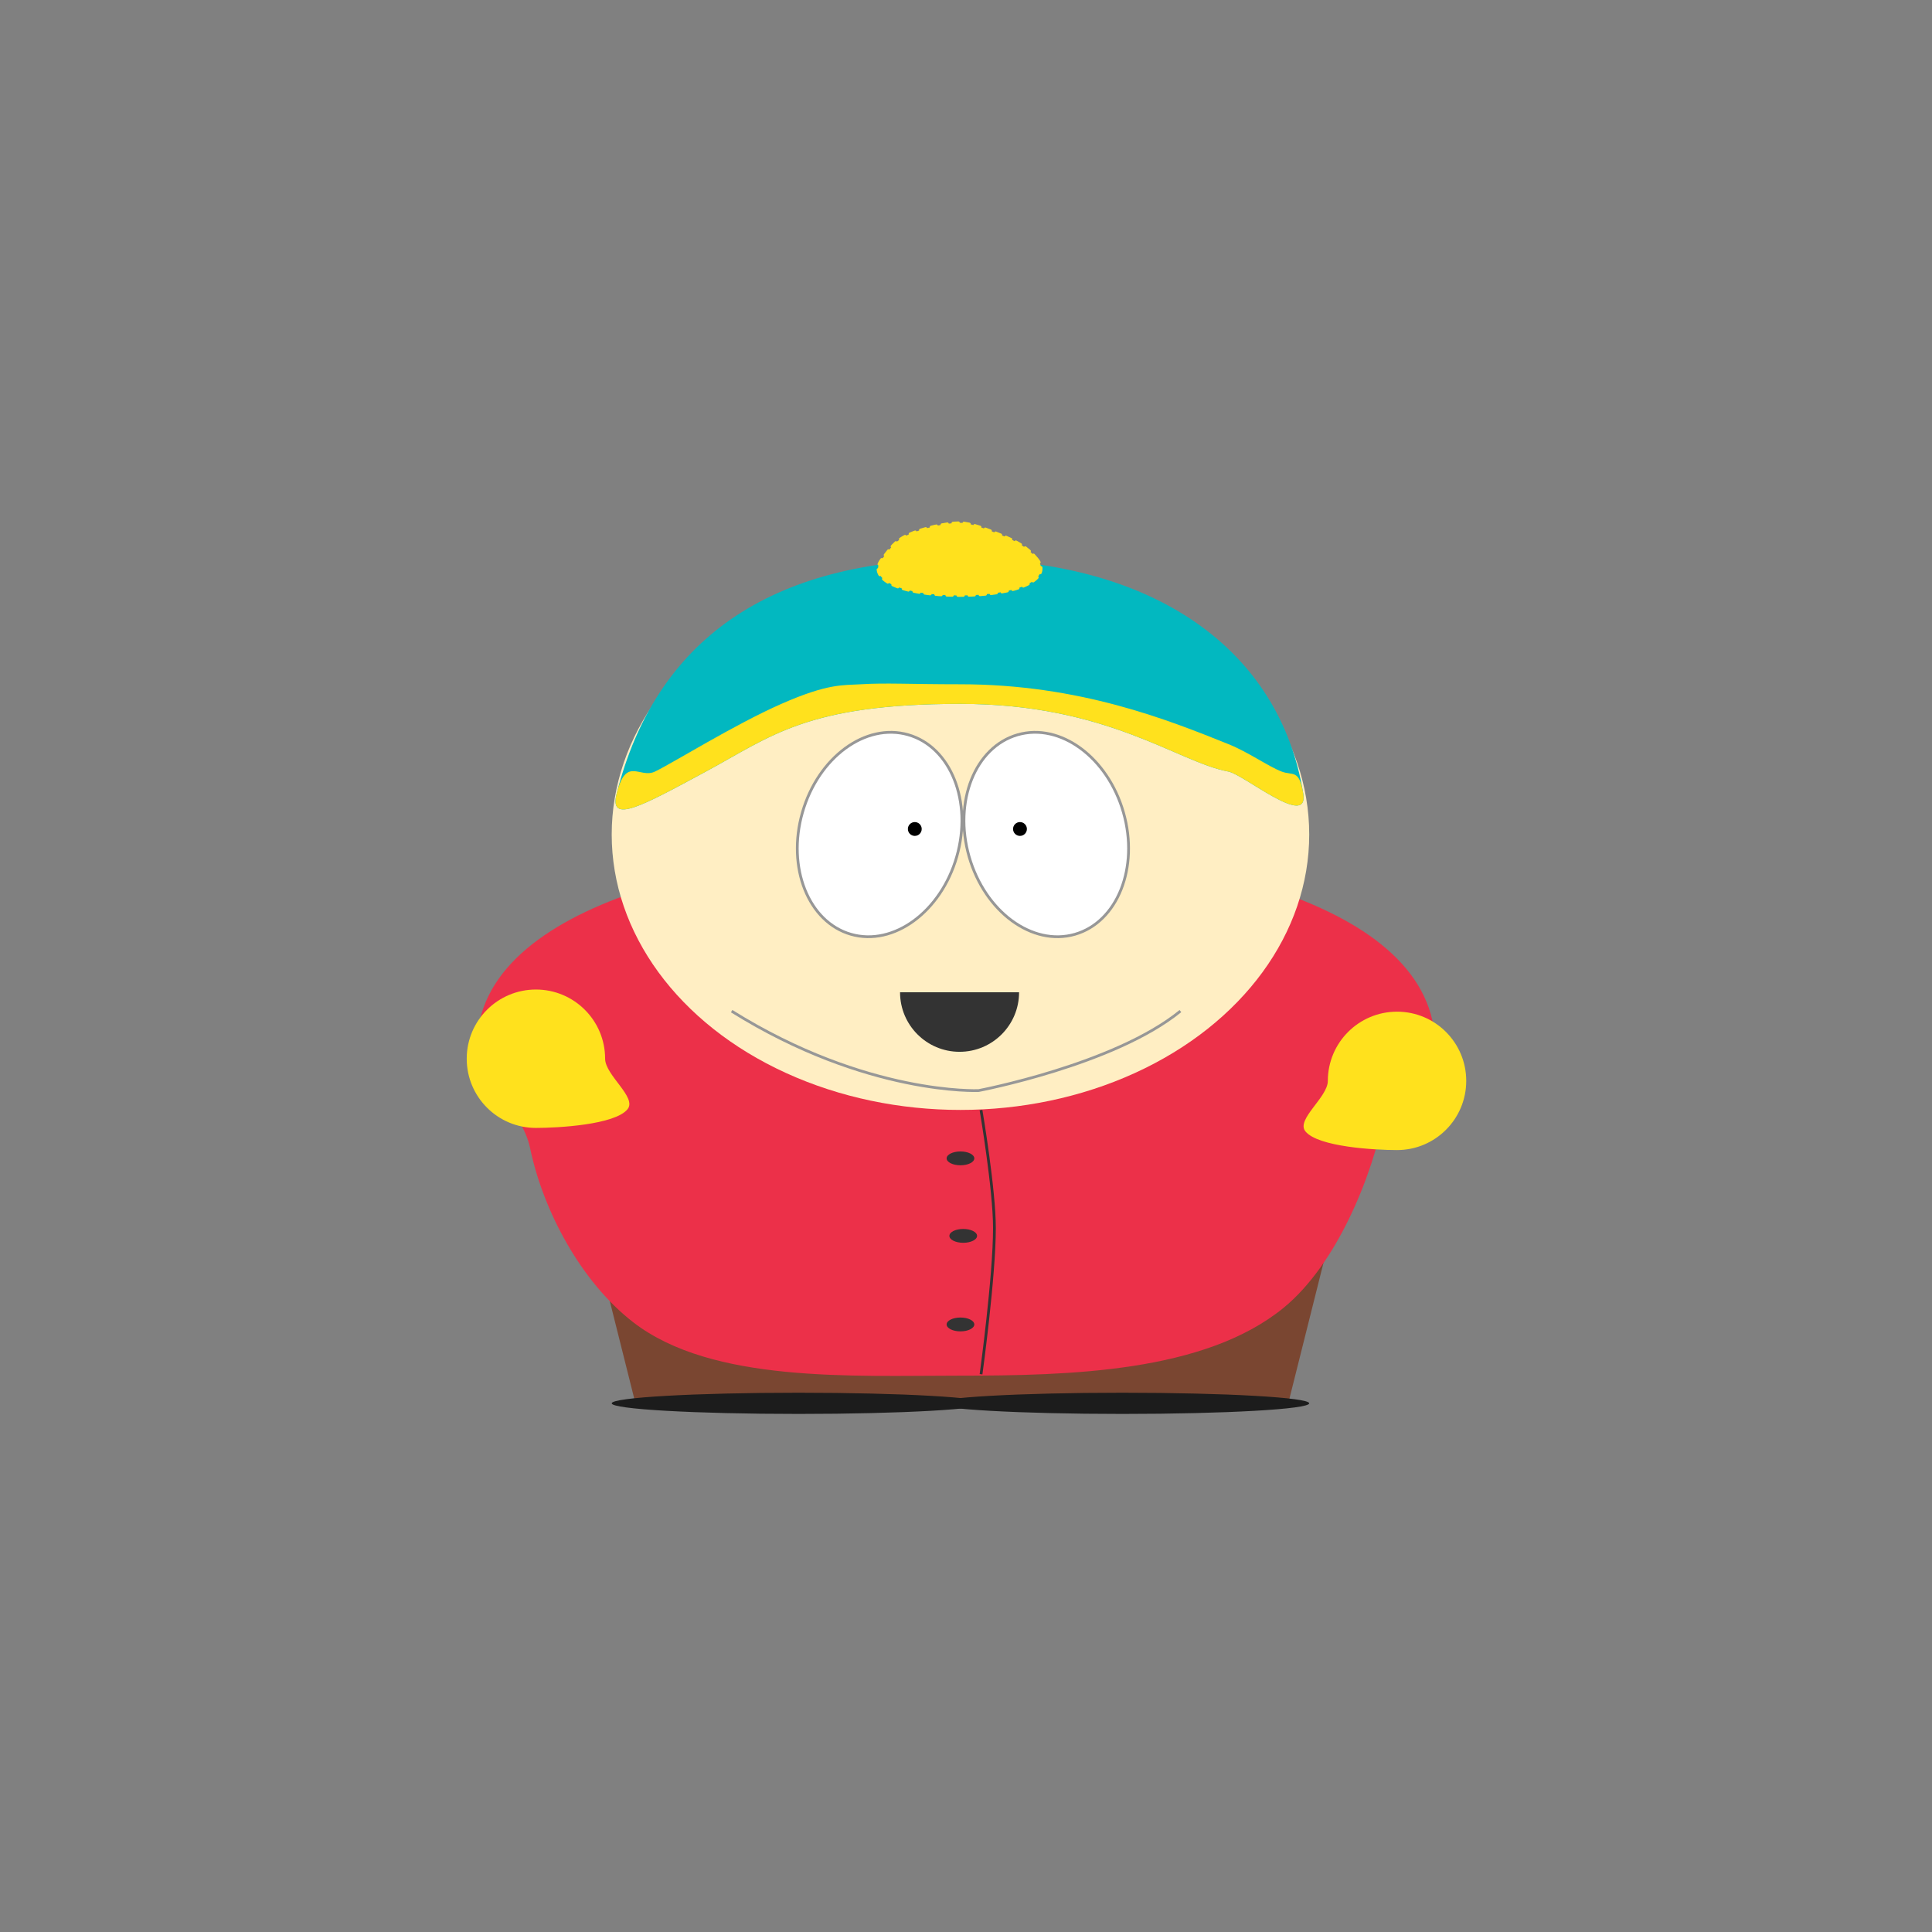 <?xml version="1.0" encoding="UTF-8" standalone="no"?>
<svg width="698px" height="698px" viewBox="0 0 698 698" version="1.1" xmlns="http://www.w3.org/2000/svg" xmlns:xlink="http://www.w3.org/1999/xlink">
    <rect x="0" y="0" width="698" height="698" fill="#808080" stroke="none"/>
    <!-- Generator: Sketch 3.7.1 (28215) - http://www.bohemiancoding.com/sketch -->
    <title>Artboard 1</title>
    <desc>Created with Sketch.</desc>
    <defs>
        <rect id="path-1" x="175" y="170.5" width="11" height="7"></rect>
        <mask id="mask-2" maskContentUnits="userSpaceOnUse" maskUnits="objectBoundingBox" x="0" y="0" width="11" height="7" fill="white">
            <use xlink:href="#path-1"></use>
        </mask>
        <rect id="path-3" x="165" y="170.5" width="11" height="7"></rect>
        <mask id="mask-4" maskContentUnits="userSpaceOnUse" maskUnits="objectBoundingBox" x="0" y="0" width="11" height="7" fill="white">
            <use xlink:href="#path-3"></use>
        </mask>
        <rect id="path-5" x="165" y="170.5" width="11" height="7"></rect>
        <mask id="mask-6" maskContentUnits="userSpaceOnUse" maskUnits="objectBoundingBox" x="0" y="0" width="11" height="7" fill="white">
            <use xlink:href="#path-5"></use>
        </mask>
        <rect id="path-7" x="185" y="170.5" width="11" height="7"></rect>
        <mask id="mask-8" maskContentUnits="userSpaceOnUse" maskUnits="objectBoundingBox" x="0" y="0" width="11" height="7" fill="white">
            <use xlink:href="#path-7"></use>
        </mask>
    </defs>
    <g id="Page-1" stroke="none" stroke-width="1" fill="none" fill-rule="evenodd">
        <g id="Artboard-1">
            <g id="Group" transform="translate(168, 188)">
                <polygon id="Rectangle-6" fill="#7A4631" points="324 213 297.429 319 61.571 319 35 213"></polygon>
                <path d="M23.51,226.782 C28.269,249.642 42.037,275.264 60.843,289.766 C89.286,311.7 139.939,309 178.5,309 C218.515,309 267.164,307.788 295.687,284.535 C314.955,268.827 327.947,236.757 332.399,213.553 C334.501,202.599 350.521,198.457 350.521,190.024 C350.521,137.281 258.305,118 178.5,118 C98.695,118 4.278,137.281 4.278,190.024 C4.278,200.432 20.571,212.663 23.51,226.782 Z" id="Oval-17" fill="#EC3049"></path>
                <ellipse id="Oval-10" fill="#FFEEC3" cx="179" cy="113.5" rx="126" ry="99.5"></ellipse>
                <path d="M87.025,90.753 C110.664,78 123.509,66.299 179,66.299 C232.27,66.299 257.354,87.331 275.787,90.753 C281.433,91.802 304.914,111.562 302.838,98.705 C294.417,46.531 248.588,14 179,14 C109.412,14 68.677,43.851 54.796,98.705 C51.991,109.789 63.387,103.507 87.025,90.753 Z" id="Oval-10-Copy" fill="#02B8C0"></path>
                <path d="M87.025,90.753 C110.664,78 123.509,66.299 179,66.299 C232.27,66.299 257.354,87.331 275.787,90.753 C281.433,91.802 304.914,111.562 302.838,98.705 C301.392,89.744 299.049,92.305 295.034,90.753 C290.151,88.866 283.082,83.765 275.787,80.834 C254.158,72.143 222.099,59.216 179,59.216 C160.337,59.216 152.225,58.651 142.959,59.216 C136.507,59.609 131.175,58.867 114.296,66.299 C97.26,73.802 75.231,87.574 68.637,90.753 C63.069,93.438 58.26,85.017 54.796,98.705 C51.991,109.789 63.387,103.507 87.025,90.753 Z" id="Oval-10-Copy-2" fill="#FFE11D"></path>
                <ellipse id="Oval-11" stroke="#979797" fill="#FFFFFF" transform="translate(210, 113.5) rotate(-16) translate(-210, -113.5) " cx="210" cy="113.5" rx="29" ry="37.5"></ellipse>
                <ellipse id="Oval-11-Copy" stroke="#979797" fill="#FFFFFF" transform="translate(149.787, 113.5) scale(-1, 1) rotate(-16) translate(-149.787, -113.5) " cx="149.787" cy="113.5" rx="29" ry="37.5"></ellipse>
                <circle id="Oval-13" fill="#000000" cx="200.5" cy="111.5" r="2.5"></circle>
                <circle id="Oval-13-Copy" fill="#000000" cx="162.5" cy="111.5" r="2.5"></circle>
                <path d="M206.712,14 C203.324,9.778 199.243,7.512 193.19,5.109 C188.844,3.384 182.713,0.867 178.673,0.867 C173.986,0.867 165.225,2.857 160.277,5.109 C155.022,7.5 153.632,10.264 150.634,14 C144.814,21.253 157.367,27.133 178.673,27.133 C199.979,27.133 212.533,21.253 206.712,14 Z" id="Oval-17" stroke="#FFE11D" stroke-linecap="round" stroke-linejoin="bevel" stroke-dasharray="2" fill="#FFE11D"></path>
                <path d="M157.173,170.5 C157.173,182.374 166.799,192 178.673,192 L178.673,192 C190.547,192 200.173,182.374 200.173,170.5" id="Oval-17" fill="#333333"></path>
                <use id="Rectangle-3" stroke="#333333" mask="url(#mask-2)" stroke-width="2" fill="#FFFFFF" xlink:href="#path-1"></use>
                <use id="Rectangle-3-Copy" stroke="#333333" mask="url(#mask-4)" stroke-width="2" fill="#FFFFFF" xlink:href="#path-3"></use>
                <use id="Rectangle-3-Copy-3" stroke="#333333" mask="url(#mask-6)" stroke-width="2" fill="#FFFFFF" xlink:href="#path-5"></use>
                <use id="Rectangle-3-Copy-2" stroke="#333333" mask="url(#mask-8)" stroke-width="2" fill="#FFFFFF" xlink:href="#path-7"></use>
                <path d="M188,319 C188,316.885 157.779,315.171 120.5,315.171 C83.221,315.171 53,316.885 53,319 C53,321.115 83.221,322.829 120.5,322.829 C157.779,322.829 188,321.115 188,319 Z" id="Oval-18" fill="#1C1C1C"></path>
                <path d="M305,319 C305,316.885 274.779,315.171 237.5,315.171 C200.221,315.171 170,316.885 170,319 C170,321.115 200.221,322.829 237.5,322.829 C274.779,322.829 305,321.115 305,319 Z" id="Oval-18-Copy" fill="#1C1C1C"></path>
                <path d="M303.622,220.74 C308.205,226.389 328.884,227.5 336.726,227.5 C350.533,227.5 361.726,216.307 361.726,202.5 C361.726,188.693 350.533,177.5 336.726,177.5 C322.919,177.5 311.726,188.693 311.726,202.5 C311.726,208.465 300.135,216.442 303.622,220.74 Z" id="Oval-18" fill="#FFE11D"></path>
                <path d="M1.274,212.74 C5.858,218.389 26.536,219.5 34.378,219.5 C48.185,219.5 59.378,208.307 59.378,194.5 C59.378,180.693 48.185,169.5 34.378,169.5 C20.571,169.5 9.378,180.693 9.378,194.5 C9.378,200.465 -2.212,208.442 1.274,212.74 Z" id="Oval-18-Copy-2" fill="#FFE11D" transform="translate(29.999, 194.5) scale(-1, 1) translate(-29.999, -194.5) "></path>
                <path d="M108.655,220.272 C166.264,220.272 199.542,197.307 199.542,197.307 C199.542,197.307 236.256,163.391 246.144,134.332" id="Path-20" stroke="#979797" transform="translate(177.4, 177.302) rotate(32) translate(-177.4, -177.302) "></path>
                <path d="M186.5,213.553 C186.5,213.553 191.272,241.751 191.272,255.652 C191.272,273.234 186.5,308 186.5,308" id="Line" stroke="#333333" stroke-linecap="square"></path>
                <ellipse id="Oval-20" fill="#333333" cx="179" cy="230.5" rx="5" ry="2.5"></ellipse>
                <ellipse id="Oval-20-Copy" fill="#333333" cx="180" cy="258.5" rx="5" ry="2.5"></ellipse>
                <ellipse id="Oval-20-Copy-2" fill="#333333" cx="179" cy="290.5" rx="5" ry="2.5"></ellipse>
            </g>
        </g>
    </g>
</svg>